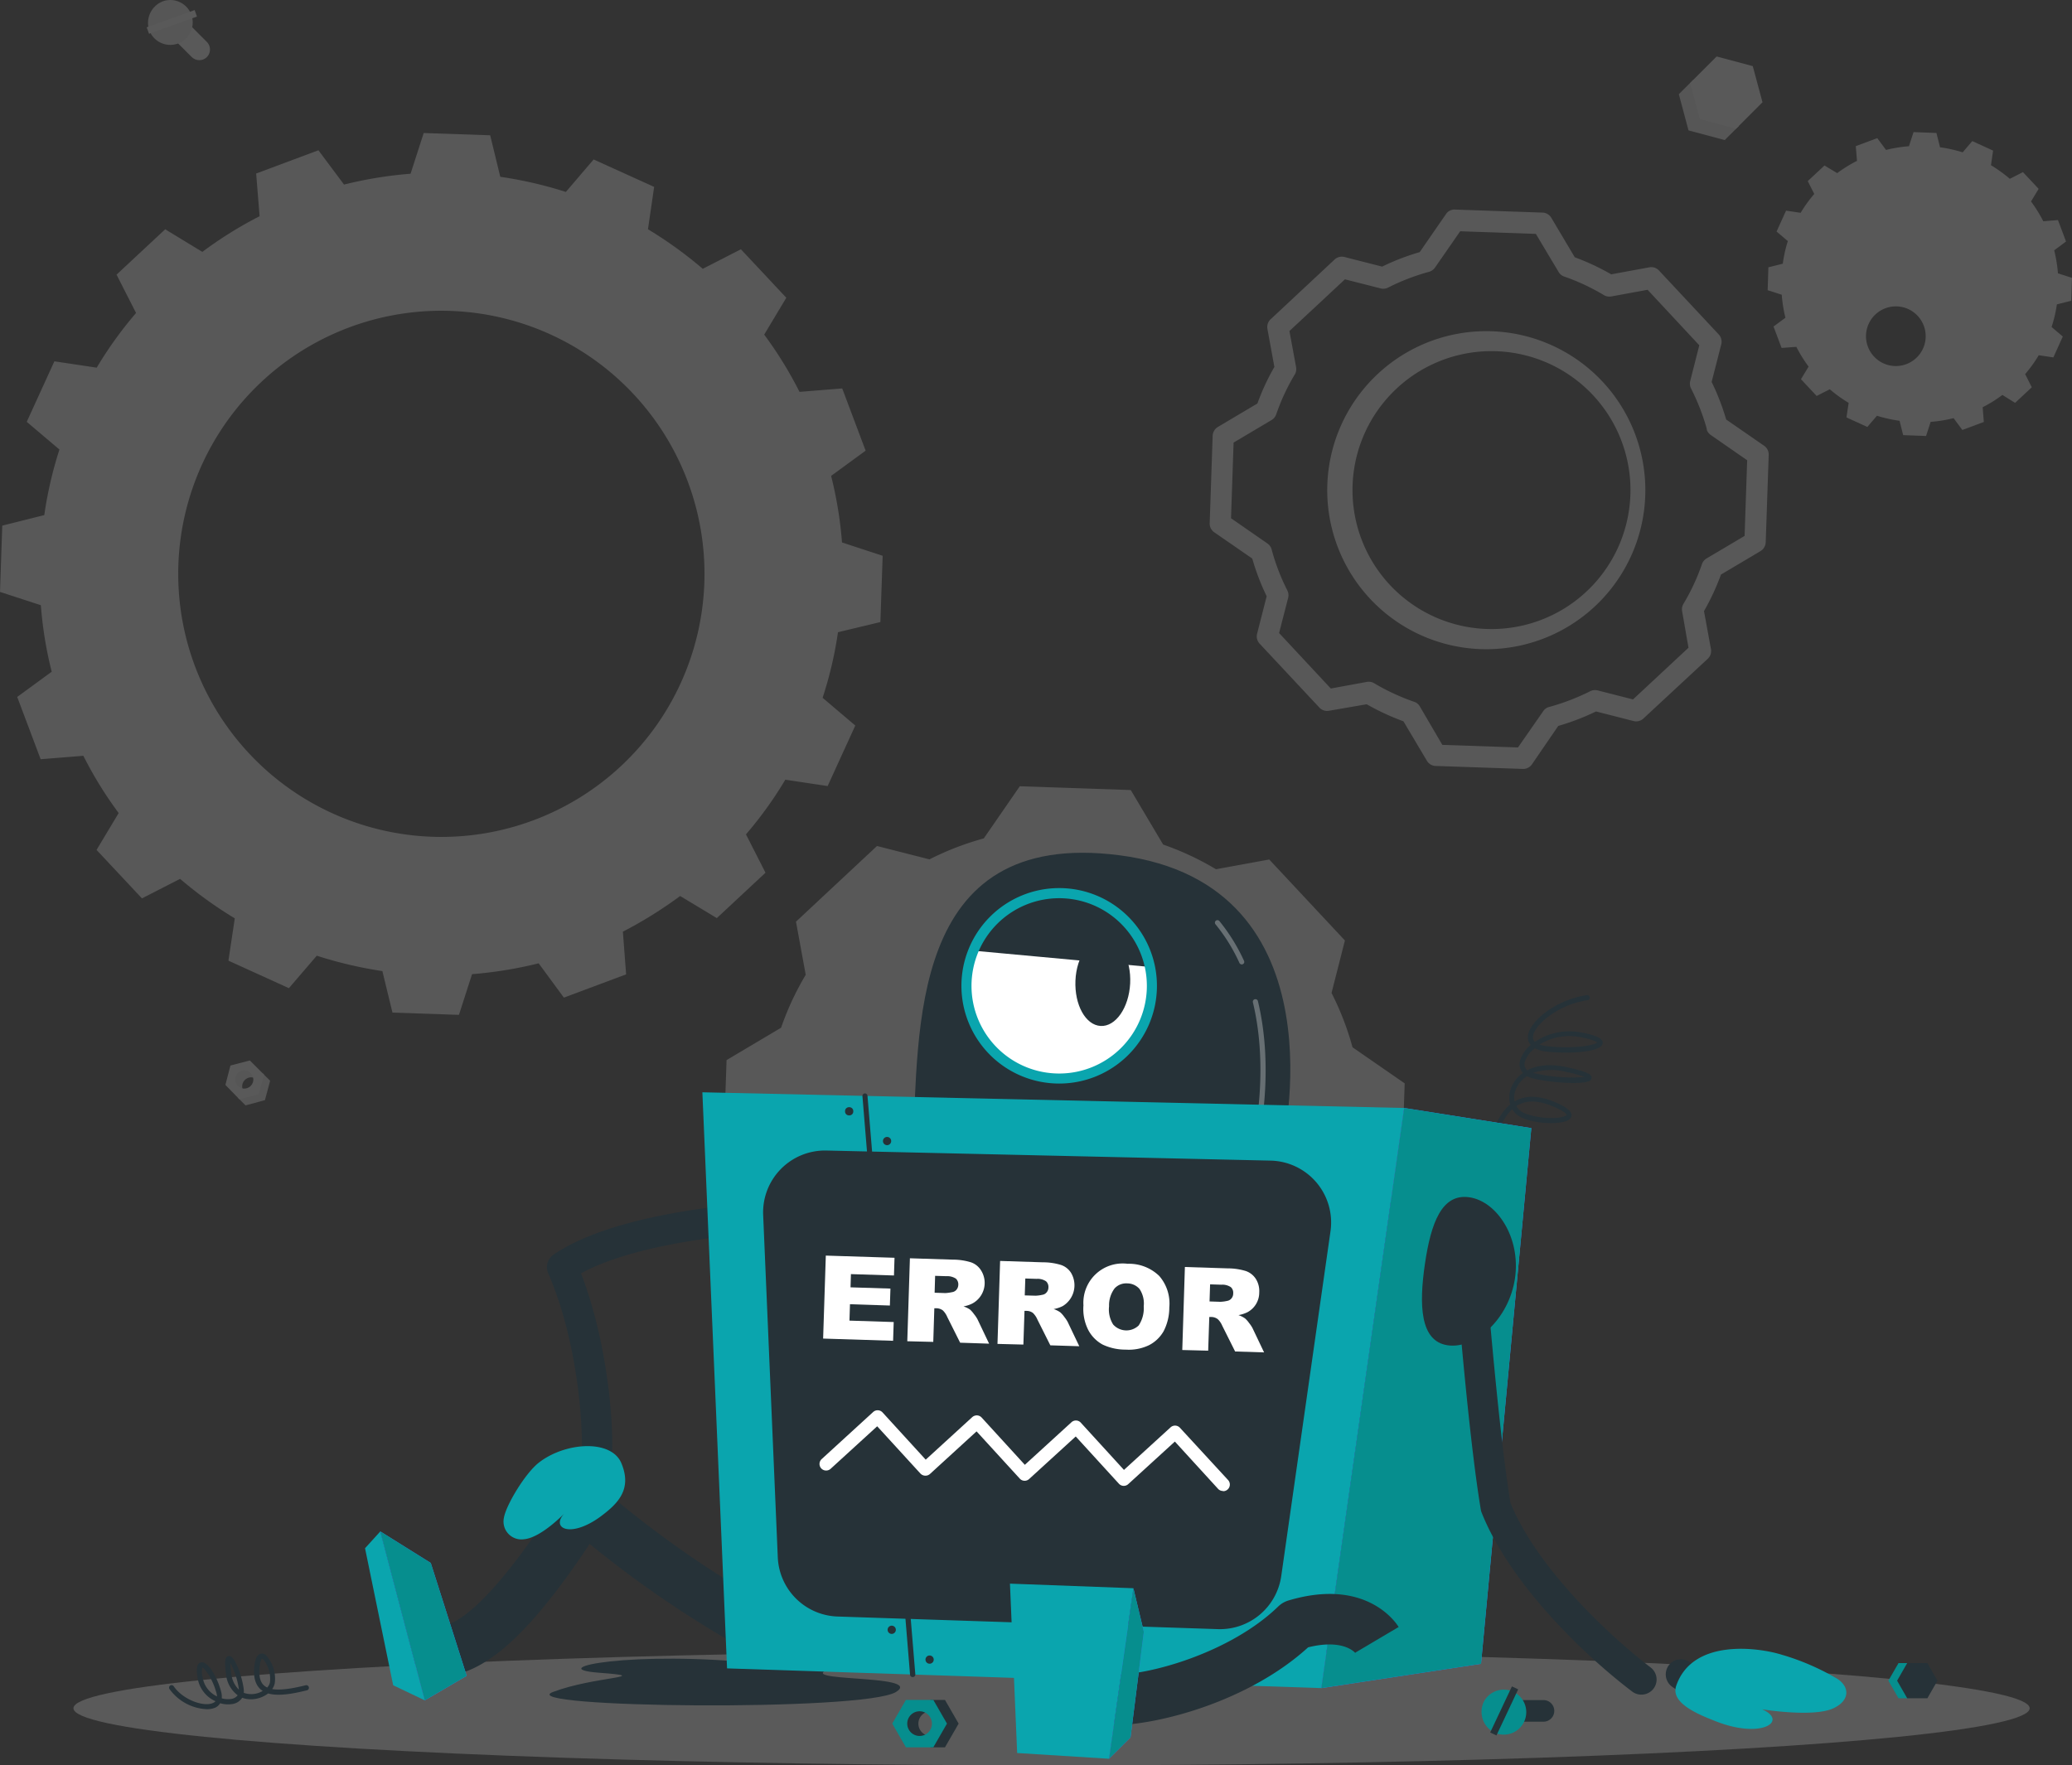 <svg xmlns="http://www.w3.org/2000/svg" width="402.721" height="343.189" viewBox="0 0 402.721 343.189">
  <rect x="0" y="0" width="402.721" height="343.189" fill="#333333" stroke="none"/>
  <g id="Group_935" data-name="Group 935" transform="translate(-758.004 -577.412)">
    <g id="Background_Complete" data-name="Background Complete" transform="translate(758.004 577.412)" opacity="0.2">
      <path id="Path_12952" data-name="Path 12952" d="M212.667,198.989l.441-12.884-7.9-2.589a77.654,77.654,0,0,0-2.118-12.943l6.707-4.9-4.55-12.1-8.3.667a76.648,76.648,0,0,0-6.864-11.129l4.295-7.167-8.825-9.423-7.413,3.795a80.186,80.186,0,0,0-10.648-7.687l1.2-8.236-11.766-5.334-5.393,6.314a79.086,79.086,0,0,0-12.747-2.942l-1.961-8.07L123.9,103.92l-2.549,7.913a78.911,78.911,0,0,0-12.933,2.108l-4.981-6.667-12.1,4.52.667,8.3a78.57,78.57,0,0,0-11.129,6.932l-7.216-4.393L64.2,131.452l3.795,7.452a76.1,76.1,0,0,0-7.648,10.629L52.12,148.3l-5.373,11.766,6.354,5.383a77.007,77.007,0,0,0-2.942,12.746l-8.168,2.049-.441,12.884,7.942,2.589A75.891,75.891,0,0,0,51.6,208.647l-6.707,4.9,4.559,12.109,8.3-.667a75.5,75.5,0,0,0,6.864,11.129l-4.3,7.167,8.825,9.423,7.413-3.795a79.167,79.167,0,0,0,10.629,7.677l-1.235,8.226L97.7,270.164l5.422-6.314a80.132,80.132,0,0,0,12.747,2.991l1.961,8.07,12.923.441,2.549-7.913a79.915,79.915,0,0,0,12.943-2.108l4.9,6.667,12.1-4.52-.628-8.3a81.808,81.808,0,0,0,11.129-6.932l7.128,4.295,9.462-8.824-3.795-7.452a75.874,75.874,0,0,0,7.648-10.629l8.226,1.235,5.373-11.766-6.354-5.393a75.756,75.756,0,0,0,2.991-12.747Zm-87.059,41.74a51.143,51.143,0,1,1,52.839-49.349A51.143,51.143,0,0,1,125.608,240.729Z" transform="translate(-41.55 -78.061)" fill="#ebebeb"/>
      <path id="Path_12953" data-name="Path 12953" d="M440.044,156.373l3.245-3.03L442,150.784a27.07,27.07,0,0,0,2.638-3.667l2.843.422,1.834-4.059-2.177-1.853a26.312,26.312,0,0,0,1.029-4.4l2.794-.7.137-4.451-2.726-.882a27.773,27.773,0,0,0-.726-4.471l2.3-1.716-1.569-4.167-2.853.226a27.716,27.716,0,0,0-2.383-3.844l1.48-2.451-3.049-3.255-2.549,1.3a27.691,27.691,0,0,0-3.667-2.638l.412-2.843-4.049-1.853-1.863,2.187a27.284,27.284,0,0,0-4.4-.98l-.7-2.785-4.451-.167-.892,2.745a26.475,26.475,0,0,0-4.452.726l-1.706-2.3-4.177,1.559.235,2.863a26.066,26.066,0,0,0-3.844,2.383l-2.471-1.481-3.255,3.03,1.265,2.5a26.081,26.081,0,0,0-2.647,3.667l-2.834-.422-1.843,4.059,2.187,1.863a25.991,25.991,0,0,0-.981,4.393l-2.8.7-.137,4.451,2.736.882a26.7,26.7,0,0,0,.716,4.471l-2.314,1.706,1.569,4.167,2.863-.216a27.7,27.7,0,0,0,2.383,3.844l-1.481,2.451,3.049,3.255,2.549-1.3a26.815,26.815,0,0,0,3.667,2.638l-.422,2.834,4.059,1.853,1.863-2.177a28.375,28.375,0,0,0,4.4.981l.7,2.785,4.451.167.892-2.745a26.333,26.333,0,0,0,4.452-.726l1.706,2.3,4.177-1.559-.226-2.863a26.167,26.167,0,0,0,3.834-2.383Zm-23.159-18.757a5.8,5.8,0,1,1-.039,0Z" transform="translate(-48.383 -78.057)" fill="#ebebeb"/>
      <path id="Path_12954" data-name="Path 12954" d="M317.364,291.192l-10.138-7.011h0a55.154,55.154,0,0,0-4.079-10.56l2.6-10.2-14.708-15.747-10.354,1.892a55.2,55.2,0,0,0-10.266-4.795h0l-6.295-10.6-21.571-.735-7,10.138h0A55.425,55.425,0,0,0,225,247.648l-10.2-2.6-15.747,14.708,1.892,10.335h0a55.134,55.134,0,0,0-4.785,10.285l-10.6,6.295-.735,21.571,10.148,7a53.683,53.683,0,0,0,4.069,10.609h0l-2.628,10.109,14.708,15.747,10.285-1.883a56.074,56.074,0,0,0,10.335,4.8h0l6.285,10.58,21.571.745,6.991-10.138a55.962,55.962,0,0,0,10.648-4.079h0l10.138,2.589,15.757-14.708-1.892-10.334a54.32,54.32,0,0,0,4.785-10.3h0l10.6-6.295Zm-67.115,32.739a25.105,25.105,0,1,0-.01,0Z" transform="translate(-44.344 -80.586)" fill="#ebebeb"/>
      <path id="Path_12955" data-name="Path 12955" d="M342.337,227.838h-.069l-16.982-.578a2.039,2.039,0,0,1-1.706-.981l-4.579-7.7a46.9,46.9,0,0,1-7.138-3.314l-7.324,1.265a2.059,2.059,0,0,1-1.883-.628l-11.6-12.413a2.059,2.059,0,0,1-.49-1.961l1.853-7.266a44.563,44.563,0,0,1-2.8-7.324l-7.383-5.1a2.059,2.059,0,0,1-.892-1.775l.578-16.982a2.1,2.1,0,0,1,.981-1.706l7.716-4.579a44.44,44.44,0,0,1,3.3-7.109l-1.353-7.383a2.069,2.069,0,0,1,.628-1.892l12.413-11.59a2.069,2.069,0,0,1,1.961-.5l7.295,1.863a44.941,44.941,0,0,1,7.3-2.814l5.1-7.383a1.961,1.961,0,0,1,1.775-.892l16.972.588a2.069,2.069,0,0,1,1.716.981l4.579,7.707a45.5,45.5,0,0,1,7.079,3.314l7.413-1.363a2.049,2.049,0,0,1,1.883.628l11.6,12.413a2.079,2.079,0,0,1,.49,1.961l-1.863,7.285a45.676,45.676,0,0,1,2.824,7.3l7.374,5.1a2.059,2.059,0,0,1,.892,1.775l-.579,16.972a2.118,2.118,0,0,1-.98,1.716l-7.717,4.579a45.593,45.593,0,0,1-3.3,7.1l1.353,7.393a2.049,2.049,0,0,1-.628,1.883l-12.492,11.6a2.059,2.059,0,0,1-1.961.49l-7.256-1.853a46.559,46.559,0,0,1-7.344,2.814l-5.05,7.373A2.088,2.088,0,0,1,342.337,227.838Zm-15.776-4.677,14.707.5,4.9-7.05a1.961,1.961,0,0,1,1.167-.824,42.983,42.983,0,0,0,7.991-3.069h0a2.118,2.118,0,0,1,1.432-.147l6.864,1.755,10.785-10.05-1.235-7.089a2.049,2.049,0,0,1,.255-1.441,40.765,40.765,0,0,0,3.579-7.677,2.089,2.089,0,0,1,.922-1.157l7.383-4.373.5-14.708-7.06-4.9a2.068,2.068,0,0,1-.794-1.049v-.167a42.165,42.165,0,0,0-3.059-7.844,2.069,2.069,0,0,1-.157-1.451l1.765-6.942-10.05-10.786-7.05,1.294a2.088,2.088,0,0,1-1.431-.255,41.474,41.474,0,0,0-7.687-3.6,2.236,2.236,0,0,1-.441-.2,2.059,2.059,0,0,1-.686-.706l-4.422-7.4-14.708-.51-4.9,7.069a2.118,2.118,0,0,1-1.216.833,41.8,41.8,0,0,0-7.9,3.049,2.04,2.04,0,0,1-1.441.157l-6.942-1.765-10.786,10.05,1.294,7.03a2.138,2.138,0,0,1-.186,1.3l-.1.167a40.744,40.744,0,0,0-3.579,7.707,2.079,2.079,0,0,1-.9,1.1l-7.383,4.383-.5,14.708,7.069,4.9a2.059,2.059,0,0,1,.824,1.157,40.709,40.709,0,0,0,3.049,7.962,2.486,2.486,0,0,1,.167.451,2.193,2.193,0,0,1,0,.981l-1.765,6.863,10.05,10.786,7-1.284a2.059,2.059,0,0,1,1.422.255,42.413,42.413,0,0,0,7.736,3.6,1.961,1.961,0,0,1,1.147.912Zm24.3-92.961ZM335.65,204.56h-1.088a30.915,30.915,0,1,1,1.088,0Zm0-57.938a27.013,27.013,0,1,0,.932,0Z" transform="translate(-46.226 -78.356)" fill="#ebebeb"/>
      <path id="Path_12956" data-name="Path 12956" d="M383.263,105.088l-7.04-1.883-1.883-7.04L377.1,93.42l2.9,6.01,6.02,2.912Z" transform="translate(-48.039 -77.856)" fill="#e0e0e0"/>
      <path id="Path_12957" data-name="Path 12957" d="M383.788,100.323a3.279,3.279,0,0,0-4.638-4.638l3.5-5.255,4.687,2.373,1.029,4.9Z" transform="translate(-48.133 -77.798)" fill="#e0e0e0"/>
      <path id="Path_12958" data-name="Path 12958" d="M376.58,93.9l5.157-5.157,7.02,1.873,1.892,7.03-5.157,5.157-7.03-1.892Zm9.364,4.216a2.324,2.324,0,1,1,0-.02Z" transform="translate(-48.083 -77.765)" fill="#f0f0f0"/>
      <path id="Path_12959" data-name="Path 12959" d="M90.191,296.585l3.775-1.02,1.01-3.775L93.5,290.32l-1.559,3.226L88.71,295.1Z" transform="translate(-42.47 -81.695)" fill="#e0e0e0"/>
      <path id="Path_12960" data-name="Path 12960" d="M89.95,294.025a1.765,1.765,0,0,1,2.49-2.49l-1.873-2.814-2.579,1.255-.549,2.647Z" transform="translate(-42.445 -81.664)" fill="#e0e0e0"/>
      <path id="Path_12961" data-name="Path 12961" d="M93.75,290.565,90.985,287.8l-3.775.98-.98,3.775,2.716,2.794,3.775-.981Zm-5.02,2.265a1.765,1.765,0,1,1,2.411-.08A1.765,1.765,0,0,1,88.73,292.83Z" transform="translate(-42.421 -81.646)" fill="#f0f0f0"/>
      <path id="Path_12962" data-name="Path 12962" d="M76.348,85.59l3.138,3.138a2.1,2.1,0,0,0,2.941,0h0a2.108,2.108,0,0,0,0-2.942L79.3,82.658a2.108,2.108,0,0,0-2.941,0h0A2.1,2.1,0,0,0,76.348,85.59Z" transform="translate(-42.217 -77.634)" fill="#f0f0f0"/>
      <path id="Path_12963" data-name="Path 12963" d="M74.047,77.707a4.363,4.363,0,1,1-2.941,5.667,4.5,4.5,0,0,1,2.941-5.667Z" transform="translate(-42.122 -77.546)" fill="#e0e0e0"/>
      <rect id="Rectangle_3288" data-name="Rectangle 3288" width="1.343" height="9.903" transform="translate(28.967 6.567) rotate(-109.76)" fill="#f0f0f0"/>
    </g>
    <g id="Shadow" transform="translate(772.28 898.402)">
      <ellipse id="_Path_" data-name="&lt;Path&gt;" cx="190.109" cy="11.099" rx="190.109" ry="11.099" fill="#f5f5f5" opacity="0.2"/>
    </g>
    <path id="Path_12969" data-name="Path 12969" d="M222.45,303.7c1.363-21.963-1.137-61.9,40.152-56.6,44.25,5.658,31.592,57.408,31.592,57.408Z" transform="translate(712.927 496.569)" fill="#263238"/>
    <circle id="Ellipse_243" data-name="Ellipse 243" cx="18.022" cy="18.022" r="18.022" transform="translate(945.849 751.033)" fill="#fff"/>
    <path id="Path_12970" data-name="Path 12970" d="M253.561,254.646c-8.54-1.451-17.649,4.834-18.561,11.207l33.837,3.118C267.641,261.705,260.326,255.8,253.561,254.646Z" transform="translate(712.682 496.417)" fill="#263238"/>
    <path id="Path_12971" data-name="Path 12971" d="M265.368,272.364c-.245,4.716-2.814,8.413-5.736,8.256s-5.1-4.089-4.9-8.825,2.814-8.413,5.736-8.256S265.6,267.658,265.368,272.364Z" transform="translate(712.298 496.24)" fill="#263238"/>
    <path id="Path_12972" data-name="Path 12972" d="M251.132,291.624a19,19,0,1,1,19-19A19,19,0,0,1,251.132,291.624Zm0-36.033a17.041,17.041,0,1,0,17.041,17.031,17.041,17.041,0,0,0-17.041-17.031Z" transform="translate(712.738 496.433)" fill="#0aa5ae"/>
    <path id="Path_12973" data-name="Path 12973" d="M290.478,303.722h-.118a.48.48,0,0,1-.363-.588c0-.127,3.157-13.423-.088-26.866a.5.5,0,0,1,.98-.235c3.3,13.727.118,27.2.088,27.327A.49.49,0,0,1,290.478,303.722Z" transform="translate(711.611 496.004)" fill="#fff" opacity="0.3"/>
    <path id="Path_12974" data-name="Path 12974" d="M287.6,268.589a.51.51,0,0,1-.451-.284,34.245,34.245,0,0,0-4.648-7.511.492.492,0,1,1,.765-.618,35.756,35.756,0,0,1,4.775,7.717.48.48,0,0,1-.235.647A.528.528,0,0,1,287.6,268.589Z" transform="translate(711.758 496.309)" fill="#fff" opacity="0.3"/>
    <path id="Path_12975" data-name="Path 12975" d="M128.628,409.164h-.363a4.9,4.9,0,1,1,.275-9.8h.088c2.834,0,9.648-3.442,23.9-25.915a4.9,4.9,0,0,1,7.364-1.069,203.42,203.42,0,0,0,36.416,24.983,4.9,4.9,0,1,1-4.432,8.736,208.6,208.6,0,0,1-34.121-22.689C145.806,401.4,136.943,409.164,128.628,409.164Z" transform="translate(714.856 494.141)" fill="#263238"/>
    <path id="Path_12976" data-name="Path 12976" d="M159.481,370.414h-.422a2.942,2.942,0,0,1-2.49-3.324c.7-4.9-.167-23.169-6.354-37.386a2.942,2.942,0,0,1,1.039-3.608c13.433-9.148,42.044-10.246,43.26-10.285a2.943,2.943,0,1,1,.2,5.883c-.265,0-25.277.98-38.122,8.04,5.471,14.158,6.716,31.8,5.8,38.181A2.941,2.941,0,0,1,159.481,370.414Z" transform="translate(714.34 495.221)" fill="#263238"/>
    <path id="Path_12977" data-name="Path 12977" d="M164.255,367.555c-1.961-4.618-10.786-4.1-15.953-.137-2.765,2.108-6.511,8.472-6.864,10.786a3.471,3.471,0,0,0,3.922,4.157c3.383-.294,8.02-5.206,8.02-5.206-3.089,3.03.9,5.167,6.864.784C163.5,375.5,166.441,372.722,164.255,367.555Z" transform="translate(714.508 494.275)" fill="#0aa5ae"/>
    <path id="Path_12978" data-name="Path 12978" d="M336.7,305.549a.316.316,0,0,1-.137,0,.48.48,0,0,1-.333-.608c1.3-4.55,2.726-7.324,4.6-8.825a5.08,5.08,0,0,1,.157-3.2,6.325,6.325,0,0,1,2.314-2.942,2.491,2.491,0,0,1-.578-2.334,6.059,6.059,0,0,1,2.1-3.1,2.2,2.2,0,0,1-.559-1.481c0-2.941,5.4-7.373,11.531-8.217a.5.5,0,0,1,.137.981c-5.824.794-10.707,5.01-10.687,7.236a1.285,1.285,0,0,0,.353.892,12,12,0,0,1,9.1-1.834c3.01.578,4.236,1.216,4.1,2.128-.274,1.716-6.677,2.079-10.972,1.569a6.06,6.06,0,0,1-2.206-.637,5.275,5.275,0,0,0-1.961,2.677,1.539,1.539,0,0,0,.48,1.608c1.824-.98,4.383-1.333,7.766-.588,4.442.98,4.608,1.52,4.716,1.843a.657.657,0,0,1-.167.657c-.931.98-7.746.52-11.168-.324a4.813,4.813,0,0,1-1.186-.441,5.344,5.344,0,0,0-2.216,2.657,4.147,4.147,0,0,0-.225,2.255,5.64,5.64,0,0,1,.539-.284c2.03-.98,4.481-.8,7.511.49,1.961.853,2.942,1.618,3.04,2.392a1.1,1.1,0,0,1-.559.98c-1.5.98-6.736.843-9.462-.608a3.922,3.922,0,0,1-1.51-1.461c-1.6,1.471-2.893,4.089-4.069,8.2a.5.5,0,0,1-.441.314Zm5.314-9.148a2.942,2.942,0,0,0,1.2,1.2c2.216,1.177,6.569,1.441,8.2.784.333-.137.382-.245.382-.245s-.049-.549-2.451-1.579c-2.745-1.177-4.9-1.343-6.7-.51a5.672,5.672,0,0,0-.628.353Zm3.275-6.442.245.069a32.446,32.446,0,0,0,9.746.735,21.275,21.275,0,0,0-3.569-.98A11.158,11.158,0,0,0,345.289,289.959Zm1.235-5.51a5.8,5.8,0,0,0,1.4.314c4.9.578,9.207-.1,9.8-.716-.167-.147-.824-.569-3.255-1.029A11.03,11.03,0,0,0,346.525,284.449Z" transform="translate(710.709 496.02)" fill="#263238"/>
    <path id="Path_12979" data-name="Path 12979" d="M205.437,408.214c.647-.206.431-.833-.294-.833H191.867c-25.277-2.677-42.936.912-31.807,1.755s-.784.667-8.913,3.746,60.448,3.853,66.674,0C223.547,409.332,196.475,411.087,205.437,408.214Z" transform="translate(714.33 493.453)" fill="#263238"/>
    <path id="Path_12980" data-name="Path 12980" d="M301.078,409.937l-115.5-3.834L180.78,294.11l136.4,3.049Z" transform="translate(713.739 495.644)" fill="#0aa5ae"/>
    <path id="Path_12981" data-name="Path 12981" d="M222.256,407.794a.49.49,0,0,1-.49-.451L212.51,294.859a.5.5,0,0,1,.451-.53.51.51,0,0,1,.529.451l9.3,112.483a.49.49,0,0,1-.451.529Z" transform="translate(713.12 495.639)" fill="#263238"/>
    <path id="Path_12982" data-name="Path 12982" d="M303.47,410l31.043-4.726,9.776-104.139L319.57,297.22Z" transform="translate(711.347 495.583)" fill="#407bff"/>
    <path id="Path_12983" data-name="Path 12983" d="M303.47,410l31.043-4.726,9.776-104.139L319.57,297.22Z" transform="translate(711.347 495.583)" fill="#068e8e"/>
    <path id="Path_12984" data-name="Path 12984" d="M195.673,384.747,192.83,318.2a12.031,12.031,0,0,1,12.286-12.541l86.343,1.961A12.031,12.031,0,0,1,303.1,321.348l-9.57,67.008A12.031,12.031,0,0,1,281.242,398.7l-73.92-2.451A12.031,12.031,0,0,1,195.673,384.747Z" transform="translate(713.505 495.418)" fill="#263238"/>
    <path id="Path_12985" data-name="Path 12985" d="M205.24,326.49l13.354.422-.108,3.442-8.364-.265-.078,2.569,7.756.245-.108,3.294-7.756-.255-.1,3.187,8.6.275-.118,3.647-13.6-.431Z" transform="translate(713.272 495.012)" fill="#fff"/>
    <path id="Path_12986" data-name="Path 12986" d="M221.4,343.149l.51-16.129,8.315.265a11.982,11.982,0,0,1,3.52.51,3.736,3.736,0,0,1,1.961,1.53,4.55,4.55,0,0,1-1.608,6.461,6.038,6.038,0,0,1-1.775.588,5.018,5.018,0,0,1,1.284.628,5.4,5.4,0,0,1,.765.882,6.3,6.3,0,0,1,.667.98l2.265,4.755-5.628-.186-2.51-5.01a3.863,3.863,0,0,0-.863-1.275,2.177,2.177,0,0,0-1.206-.412h-.441l-.206,6.54Zm5.314-9.432,2.1.069a8.464,8.464,0,0,0,1.324-.186,1.323,1.323,0,0,0,.833-.48,1.54,1.54,0,0,0,.343-.922,1.51,1.51,0,0,0-.461-1.216,3.039,3.039,0,0,0-1.843-.48l-2.2-.069Z" transform="translate(712.947 495.002)" fill="#fff"/>
    <path id="Path_12987" data-name="Path 12987" d="M239.28,343.679l.51-16.129,8.3.265a11.921,11.921,0,0,1,3.52.51,3.7,3.7,0,0,1,1.961,1.53,4.721,4.721,0,0,1-1.6,6.461,6.151,6.151,0,0,1-1.775.588,4.9,4.9,0,0,1,1.275.628,4.743,4.743,0,0,1,.775.873,6.734,6.734,0,0,1,.667.98l2.265,4.746-5.628-.177-2.51-5.01a3.921,3.921,0,0,0-.863-1.275,2.038,2.038,0,0,0-1.216-.412h-.431l-.216,6.55Zm5.3-9.432,2.108.059a7.067,7.067,0,0,0,1.324-.176,1.285,1.285,0,0,0,.824-.48,1.432,1.432,0,0,0,.343-.922,1.49,1.49,0,0,0-.451-1.216,2.942,2.942,0,0,0-1.853-.48l-2.187-.069Z" transform="translate(712.599 494.991)" fill="#fff"/>
    <path id="Path_12988" data-name="Path 12988" d="M256.319,336.2a7.638,7.638,0,0,1,8.589-8.089,8.433,8.433,0,0,1,6.138,2.363,8.158,8.158,0,0,1,1.961,6.128,10.012,10.012,0,0,1-1.1,4.608,6.863,6.863,0,0,1-2.844,2.726,9.04,9.04,0,0,1-4.52.863,10.373,10.373,0,0,1-4.491-.98,6.863,6.863,0,0,1-2.8-2.843,9.03,9.03,0,0,1-.932-4.775Zm4.981.176a5.452,5.452,0,0,0,.794,3.54,3.451,3.451,0,0,0,4.961.186,6.011,6.011,0,0,0,.981-3.726,5.07,5.07,0,0,0-.814-3.363,3.157,3.157,0,0,0-2.392-1.088,3.039,3.039,0,0,0-2.461.981,5.451,5.451,0,0,0-1.069,3.471Z" transform="translate(712.267 494.981)" fill="#fff"/>
    <path id="Path_12989" data-name="Path 12989" d="M275.91,344.889l.51-16.139,8.3.265a12.266,12.266,0,0,1,3.52.51,3.794,3.794,0,0,1,1.961,1.53,4.4,4.4,0,0,1,.667,2.638,4.334,4.334,0,0,1-2.265,3.834,6.481,6.481,0,0,1-1.775.578,4.9,4.9,0,0,1,1.275.637,4.746,4.746,0,0,1,.775.873,6.315,6.315,0,0,1,.667.98l2.265,4.755-5.628-.176-2.51-5.02a3.832,3.832,0,0,0-.863-1.265,2.118,2.118,0,0,0-1.216-.422h-.432l-.216,6.55Zm5.3-9.442,2.108.069a7.068,7.068,0,0,0,1.324-.177,1.324,1.324,0,0,0,.824-.48,1.452,1.452,0,0,0,.343-.98,1.471,1.471,0,0,0-.451-1.206,2.942,2.942,0,0,0-1.853-.48l-2.187-.069Z" transform="translate(711.885 494.968)" fill="#fff"/>
    <path id="Path_12990" data-name="Path 12990" d="M282.44,372.848a1.294,1.294,0,0,1-.98-.422l-8.393-9.187-9.06,8.275a1.284,1.284,0,0,1-1.814-.078l-8.393-9.187-9.06,8.275a1.284,1.284,0,0,1-1.814-.078l-8.4-9.187-9.05,8.275a1.3,1.3,0,0,1-.98.333,1.324,1.324,0,0,1-.892-.422l-8.393-9.177-9.05,8.266a1.294,1.294,0,0,1-1.824-.078,1.275,1.275,0,0,1,.088-1.814l10-9.148a1.294,1.294,0,0,1,1.824.078l8.393,9.187,9.05-8.275a1.343,1.343,0,0,1,.931-.333,1.3,1.3,0,0,1,.892.422l8.393,9.187,9.06-8.275a1.275,1.275,0,0,1,1.814.078l8.393,9.187,9.06-8.276a1.285,1.285,0,0,1,1.814.078l9.374,10.178a1.294,1.294,0,0,1-.981,2.157Z" transform="translate(713.287 494.414)" fill="#fff"/>
    <path id="Path_12991" data-name="Path 12991" d="M125.519,414.017l-6.138-2.932-5.471-26.64,2.971-3.265Z" transform="translate(715.043 493.945)" fill="#0aa5ae"/>
    <path id="Path_12992" data-name="Path 12992" d="M125.578,414.017l8.148-4.765-6.981-21.944-9.805-6.128Z" transform="translate(714.984 493.945)" fill="#407bff"/>
    <path id="Path_12993" data-name="Path 12993" d="M125.578,414.017l8.148-4.765-6.981-21.944-9.805-6.128Z" transform="translate(714.984 493.945)" fill="#068e8e"/>
    <path id="Path_12994" data-name="Path 12994" d="M261.892,419.1h-.677a4.9,4.9,0,0,1,.265-9.805c7.55.245,23.532-4.393,32.67-13.256a4.9,4.9,0,0,1,1.961-1.177c15.482-4.648,21.238,4.736,21.473,5.138l-8.432,4.991a.975.975,0,0,0,.108.176c-.088-.127-2.285-2.941-9.266-1.216C288.532,414.406,270.942,419.1,261.892,419.1Z" transform="translate(712.264 493.704)" fill="#263238"/>
    <path id="Path_12995" data-name="Path 12995" d="M261.007,425.573l-17.855-1.118-1.4-32.925,23.993.892Z" transform="translate(712.551 493.744)" fill="#0aa5ae"/>
    <path id="Path_12996" data-name="Path 12996" d="M261.39,425.591l4.177-4.157,2.589-20.522-2.03-8.471Z" transform="translate(712.168 493.727)" fill="#407bff"/>
    <path id="Path_12997" data-name="Path 12997" d="M261.39,425.591l4.177-4.157,2.589-20.522-2.03-8.471Z" transform="translate(712.168 493.727)" fill="#068e8e"/>
    <path id="Path_12998" data-name="Path 12998" d="M366.187,411.788a2.941,2.941,0,0,1-1.775-.6c-10.2-7.746-23.973-21.5-29.258-34.769a2.59,2.59,0,0,1-.167-.6c-2.579-15.335-5.04-47.6-5.148-48.966a2.95,2.95,0,0,1,5.883-.441c0,.324,2.52,32.906,5.03,48.113,5.275,12.9,19.61,26.15,27.238,31.974a2.942,2.942,0,0,1-1.785,5.285Z" transform="translate(710.833 495.066)" fill="#263238"/>
    <path id="Path_12999" data-name="Path 12999" d="M380.6,414.883c-2.275,0-4.854-1.029-7.668-3.059a2.942,2.942,0,0,1,3.451-4.765c2.432,1.755,3.755,1.961,4.216,1.961a2.941,2.941,0,0,1,0,5.883Z" transform="translate(710.017 493.452)" fill="#263238"/>
    <path id="Path_13000" data-name="Path 13000" d="M373.8,411.7c3.147-9.344,16.051-7.5,20.5-6.109a46.834,46.834,0,0,1,10.854,4.706c2.4,1.569,2.442,4.206-.765,5.707-3.922,1.843-13.884.206-13.884.206,5.138,2.245,0,5.883-9.03,2.314C378.543,417.363,372.689,415.128,373.8,411.7Z" transform="translate(709.979 493.492)" fill="#0aa5ae"/>
    <path id="Path_13001" data-name="Path 13001" d="M341.5,330.685c-1.167,7.942-7.746,13.8-13.1,13.011s-5.569-7.844-4.4-15.825,3.285-13.727,8.638-12.943S342.667,322.773,341.5,330.685Z" transform="translate(710.958 495.238)" fill="#263238"/>
    <circle id="Ellipse_244" data-name="Ellipse 244" cx="0.804" cy="0.804" r="0.804" transform="translate(922.248 792.646)" fill="#263238"/>
    <path id="Path_13002" data-name="Path 13002" d="M218.178,303.764a.8.8,0,1,1-.8-.8.8.8,0,0,1,.8.8Z" transform="translate(713.041 495.471)" fill="#263238"/>
    <path id="Path_13003" data-name="Path 13003" d="M219.1,400.664a.8.8,0,1,1-.8-.8A.8.8,0,0,1,219.1,400.664Z" transform="translate(713.023 493.582)" fill="#263238"/>
    <path id="Path_13004" data-name="Path 13004" d="M226.608,406.574a.8.8,0,1,1-.8-.8.8.8,0,0,1,.8.8Z" transform="translate(712.877 493.467)" fill="#263238"/>
    <g id="Robot_Parts" data-name="Robot Parts" transform="translate(790.876 898.872)">
      <path id="Path_13005" data-name="Path 13005" d="M82.365,416.205a9.432,9.432,0,0,1-7.187-3.873.49.49,0,1,1,.8-.559c1.834,2.647,5.883,4.049,7.648,3.216a1.274,1.274,0,0,0,.461-.333,5.932,5.932,0,0,1-3.451-4.393c-.226-1.245-.4-2.941.618-3.157,1.412-.314,3.255,3.089,3.922,5.667a3.706,3.706,0,0,1,.127,1.314,4.177,4.177,0,0,0,1.745.137A1.9,1.9,0,0,0,88.4,413.5a5.746,5.746,0,0,1-2.265-4.108c-.373-2.687-.088-3.147.206-3.383a.647.647,0,0,1,.677-.069c1.049.441,2.314,4.246,2.559,6.4a2.609,2.609,0,0,1,0,.677,3.833,3.833,0,0,0,1.324.255,4.206,4.206,0,0,0,2.363-.618c-.137-.088-.265-.186-.392-.284-.981-.873-1.432-2.265-1.255-4.246.137-1.539.48-2.383,1.1-2.647a1.108,1.108,0,0,1,1.186.235,6.785,6.785,0,0,1,1.7,5.452,2.942,2.942,0,0,1-.5,1.128c1.8.314,4.334-.2,6.52-.735a.5.5,0,0,1,.235.981c-2.657.657-5.52,1.2-7.54.608a5.579,5.579,0,0,1-3.432,1.137,4.737,4.737,0,0,1-1.608-.3,2.746,2.746,0,0,1-2.079,1.245,5.227,5.227,0,0,1-2.2-.186,2.166,2.166,0,0,1-.981.873,4.078,4.078,0,0,1-1.657.294Zm-.843-8.119a4.236,4.236,0,0,0,.078,2.01,4.951,4.951,0,0,0,2.785,3.628,3.147,3.147,0,0,0-.118-.686C83.5,410.234,82.032,408.3,81.522,408.087Zm5.461-.853a13.915,13.915,0,0,0,.167,2.02,5.079,5.079,0,0,0,1.49,3.157,15.414,15.414,0,0,0-1.657-5.177Zm6.167-.853h0s-.373.186-.51,1.824.147,2.765.912,3.422a3,3,0,0,0,.588.373,2.2,2.2,0,0,0,.529-.98,6.138,6.138,0,0,0-1.167-4.344c-.206-.255-.324-.294-.353-.294Z" transform="translate(-75.075 -405.399)" fill="#263238"/>
      <path id="Path_13006" data-name="Path 13006" d="M228.813,423.8l2.657-4.608-2.657-4.608H225.97l1.608,4.608L225.97,423.8Z" transform="translate(-78.018 -405.578)" fill="#263238"/>
      <path id="Path_13007" data-name="Path 13007" d="M226.046,421.617a2.4,2.4,0,1,1,0-4.795l-4.51-.9-1.206,3.647,2.02,3.079Z" transform="translate(-77.908 -405.604)" fill="#263238"/>
      <path id="Path_13008" data-name="Path 13008" d="M226.4,414.58h-5.324l-2.657,4.608,2.657,4.608H226.4l2.657-4.608Zm-2.657,7.011a2.4,2.4,0,1,1,2.392-2.4A2.4,2.4,0,0,1,223.744,421.591Z" transform="translate(-77.87 -405.578)" fill="#068e8e"/>
      <path id="Path_13009" data-name="Path 13009" d="M417.851,414.124,415.88,410.7l1.971-3.422h2.108l-1.186,3.422,1.186,3.422Z" transform="translate(-81.721 -405.435)" fill="#068e8e"/>
      <path id="Path_13010" data-name="Path 13010" d="M419.9,412.506a1.785,1.785,0,1,0,0-3.559l3.353-.667.892,2.706-1.49,2.285Z" transform="translate(-81.799 -405.455)" fill="#068e8e"/>
      <path id="Path_13011" data-name="Path 13011" d="M419.571,407.28h3.922l1.961,3.422-1.961,3.422h-3.922L417.61,410.7Zm1.961,5.206a1.76,1.76,0,1,1,.01,0Z" transform="translate(-81.754 -405.435)" fill="#263238"/>
      <path id="Path_13012" data-name="Path 13012" d="M342.958,418.817h4.432a2.1,2.1,0,0,0,2.089-2.1h0a2.1,2.1,0,0,0-2.089-2.1h-4.432a2.1,2.1,0,0,0-2.1,2.1h0A2.1,2.1,0,0,0,342.958,418.817Z" transform="translate(-80.258 -405.579)" fill="#263238"/>
      <path id="Path_13013" data-name="Path 13013" d="M335.72,414.815a4.373,4.373,0,1,1,1.961,6.06,4.52,4.52,0,0,1-1.961-6.06Z" transform="translate(-80.148 -405.538)" fill="#068e8e"/>
      <rect id="Rectangle_3289" data-name="Rectangle 3289" width="1.343" height="9.903" transform="translate(257.983 15.908) rotate(-154.76)" fill="#263238"/>
    </g>
  </g>
</svg>
